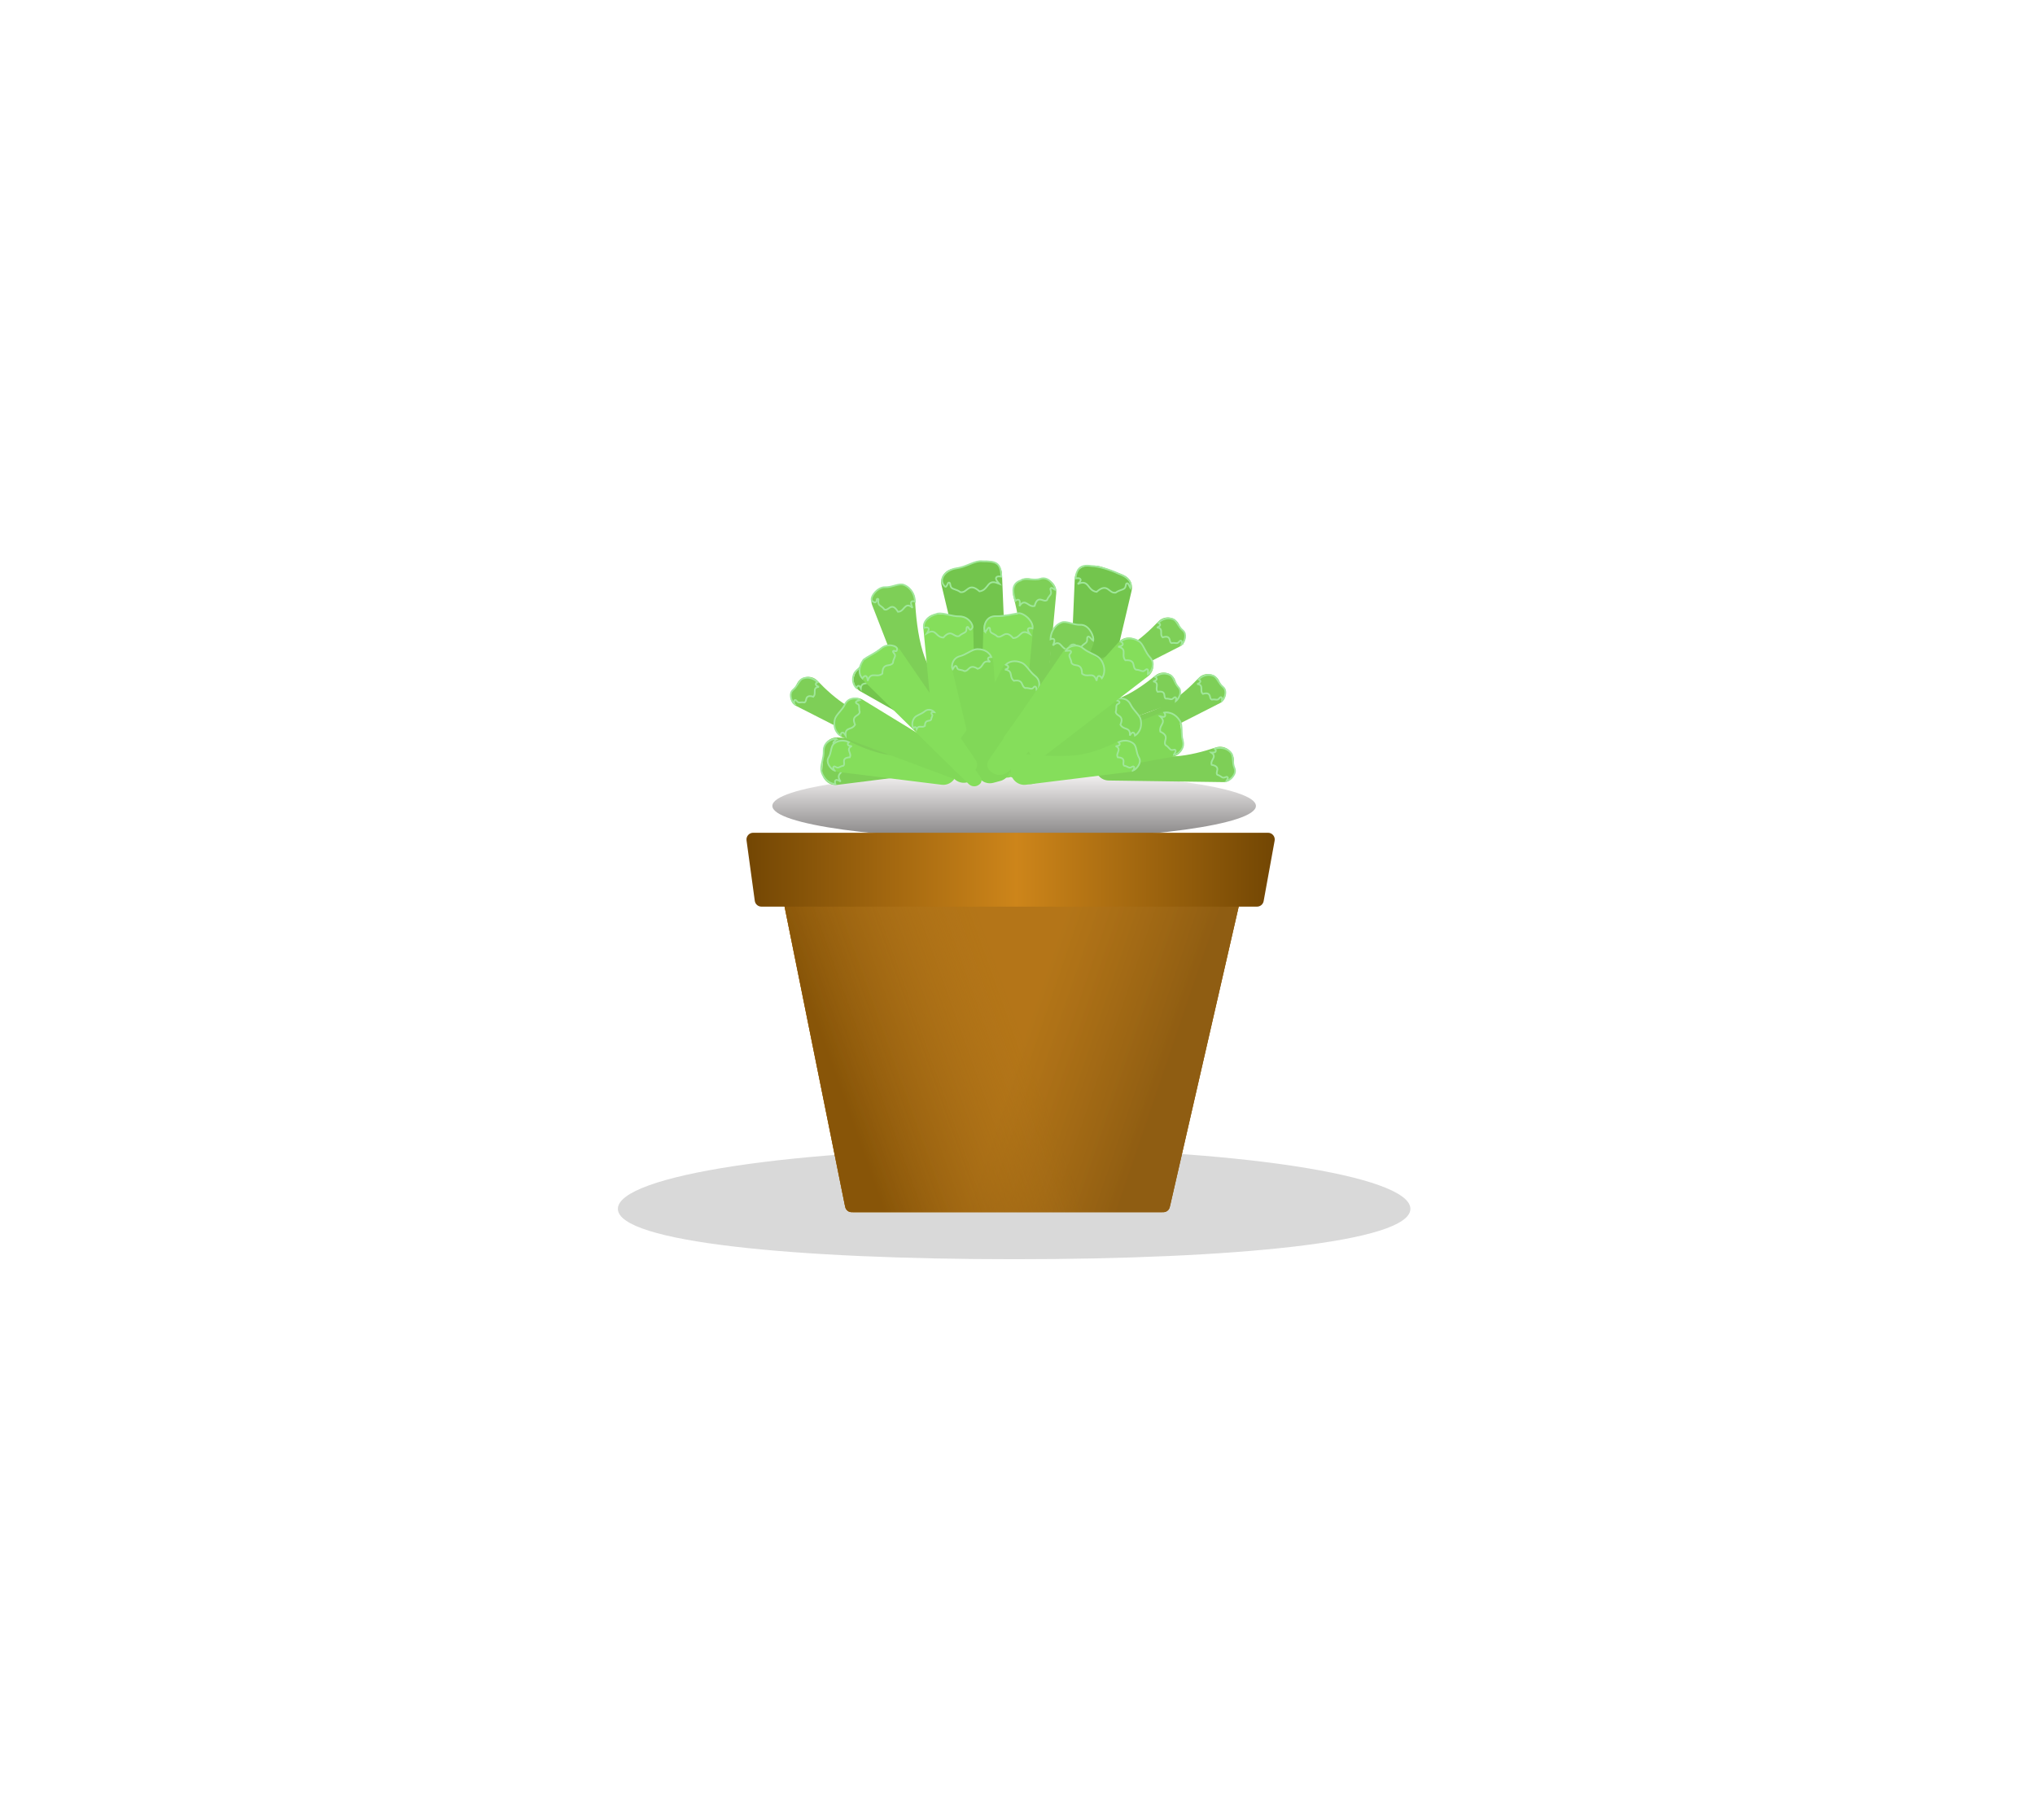 <svg width="303" height="271" viewBox="0 0 303 271" fill="none" xmlns="http://www.w3.org/2000/svg">
<ellipse cx="151" cy="120" rx="36" ry="5" fill="url(#paint0_linear_61_71434)"/>
<g filter="url(#filter0_f_61_71434)">
<path d="M210 180C210 184.971 183.585 187.5 151 187.5C118.415 187.5 92 184.971 92 180C92 175.029 118.415 171 151 171C183.585 171 210 175.029 210 180Z" fill="#D9D9D9"/>
</g>
<path d="M115.242 127.198C115.117 126.579 115.59 126 116.222 126H185.245C185.887 126 186.363 126.597 186.219 127.224L174.178 179.724C174.074 180.178 173.67 180.5 173.203 180.5H126.818C126.342 180.5 125.932 180.164 125.838 179.698L115.242 127.198Z" fill="#B4771A"/>
<path d="M115.377 127.869C115.254 127.256 115.192 126.95 115.266 126.708C115.342 126.456 115.515 126.245 115.746 126.12C115.969 126 116.281 126 116.906 126H184.542C185.182 126 185.502 126 185.727 126.124C185.961 126.253 186.133 126.469 186.206 126.726C186.277 126.973 186.205 127.285 186.062 127.909L174.278 179.289C174.183 179.702 174.135 179.909 174.028 180.066C173.915 180.23 173.756 180.357 173.571 180.43C173.394 180.5 173.182 180.5 172.757 180.5H127.277C126.841 180.5 126.624 180.5 126.444 180.427C126.256 180.351 126.095 180.22 125.984 180.051C125.877 179.888 125.834 179.675 125.747 179.249L115.377 127.869Z" fill="url(#paint1_linear_61_71434)"/>
<path d="M115.377 127.869C115.254 127.256 115.192 126.95 115.266 126.708C115.342 126.456 115.515 126.245 115.746 126.12C115.969 126 116.281 126 116.906 126H184.542C185.182 126 185.502 126 185.727 126.124C185.961 126.253 186.133 126.469 186.206 126.726C186.277 126.973 186.205 127.285 186.062 127.909L174.278 179.289C174.183 179.702 174.135 179.909 174.028 180.066C173.915 180.23 173.756 180.357 173.571 180.43C173.394 180.5 173.182 180.5 172.757 180.5H127.277C126.841 180.5 126.624 180.5 126.444 180.427C126.256 180.351 126.095 180.22 125.984 180.051C125.877 179.888 125.834 179.675 125.747 179.249L115.377 127.869Z" fill="url(#paint2_linear_61_71434)"/>
<g filter="url(#filter1_d_61_71434)">
<path d="M111.155 121.135C111.073 120.535 111.54 120 112.146 120H188.802C189.426 120 189.897 120.565 189.786 121.179L188.149 130.179C188.063 130.654 187.649 131 187.165 131H113.373C112.873 131 112.45 130.631 112.382 130.135L111.155 121.135Z" fill="url(#paint3_linear_61_71434)"/>
</g>
<path d="M181.039 111.292C182.411 110.829 183.893 111.988 183.695 113.423C183.659 113.685 183.684 113.956 183.768 114.206C184.146 115.322 183.307 116.475 182.129 116.459L165.077 116.221C163.943 116.205 163.049 115.25 163.108 114.117L163.173 112.868C163.232 111.739 164.333 110.955 165.429 111.232C167.928 111.863 172.079 112.766 174.905 112.62C176.98 112.512 179.261 111.892 181.039 111.292Z" fill="#7ECF57"/>
<path d="M182.477 115.72C182.322 115.786 182.218 115.803 182.139 115.798C182.063 115.793 181.998 115.767 181.923 115.721C181.89 115.702 181.855 115.677 181.816 115.651C181.684 115.561 181.511 115.442 181.251 115.366C181.169 115.27 181.154 115.172 181.165 115.064C181.171 115.002 181.185 114.938 181.203 114.867C181.205 114.858 181.208 114.849 181.21 114.84C181.225 114.78 181.242 114.714 181.252 114.649C181.276 114.495 181.267 114.32 181.114 114.171C180.982 114.043 180.756 113.949 180.406 113.881C180.299 113.566 180.429 113.328 180.564 113.077C180.578 113.052 180.592 113.027 180.605 113.001C180.678 112.864 180.757 112.7 180.729 112.526C180.699 112.343 180.561 112.192 180.314 112.053C180.312 112.052 180.31 112.051 180.309 112.05C180.344 112.052 180.382 112.054 180.419 112.056C180.511 112.06 180.61 112.061 180.698 112.052C180.779 112.044 180.878 112.025 180.948 111.965C180.987 111.931 181.016 111.885 181.025 111.827C181.033 111.772 181.021 111.718 181 111.67C180.976 111.613 180.936 111.553 180.88 111.486C181.555 111.266 182.559 111.286 183.256 112.056C183.465 112.288 183.52 112.629 183.559 113.052C183.563 113.099 183.567 113.147 183.571 113.196C183.603 113.57 183.638 113.987 183.799 114.367C183.983 114.801 183.859 115.213 183.615 115.554C183.37 115.899 183.014 116.152 182.783 116.25C182.697 116.287 182.633 116.309 182.588 116.32C182.601 116.293 182.618 116.261 182.639 116.226C182.654 116.199 182.67 116.173 182.686 116.146L182.686 116.145C182.703 116.118 182.719 116.09 182.734 116.064C182.763 116.013 182.795 115.955 182.81 115.904C182.817 115.88 182.827 115.841 182.817 115.798C182.812 115.774 182.801 115.748 182.78 115.725C182.759 115.702 182.734 115.689 182.71 115.681C182.666 115.668 182.623 115.674 182.591 115.681C182.557 115.689 182.518 115.702 182.477 115.72ZM182.511 116.332C182.511 116.332 182.513 116.332 182.515 116.332C182.512 116.332 182.511 116.332 182.511 116.332Z" stroke="#A0E79A" stroke-width="0.25"/>
<path d="M124.659 116.871C123.419 117.027 122.342 116.021 122.413 114.773L122.588 111.694C122.651 110.583 123.609 109.737 124.72 109.812L144.233 111.129C144.666 111.159 145.052 111.411 145.253 111.795C145.34 111.962 145.388 112.146 145.394 112.334L145.399 112.495C145.429 113.497 144.692 114.357 143.697 114.482L124.659 116.871Z" fill="#7ECF57"/>
<path d="M124.378 110.821C124.543 110.816 124.644 110.844 124.714 110.886C124.784 110.928 124.838 110.993 124.895 111.088C124.92 111.129 124.945 111.176 124.973 111.228C125.066 111.401 125.186 111.624 125.405 111.837C125.459 112.02 125.434 112.167 125.38 112.305C125.351 112.38 125.313 112.453 125.271 112.529C125.266 112.539 125.26 112.549 125.254 112.559C125.218 112.625 125.18 112.694 125.148 112.765C125.072 112.934 125.026 113.125 125.108 113.352C125.183 113.56 125.361 113.781 125.678 114.037C125.675 114.514 125.45 114.758 125.23 114.995C125.207 115.02 125.185 115.044 125.163 115.068C125.042 115.202 124.918 115.355 124.885 115.557C124.852 115.763 124.916 115.992 125.099 116.277C125.124 116.315 125.145 116.35 125.164 116.381C125.158 116.377 125.152 116.374 125.146 116.37L125.146 116.37C125.106 116.346 125.064 116.321 125.021 116.297C124.935 116.248 124.841 116.198 124.754 116.167C124.675 116.138 124.565 116.11 124.469 116.153C124.351 116.205 124.319 116.326 124.322 116.444C124.325 116.529 124.346 116.633 124.384 116.761C123.68 116.709 122.722 116.215 122.33 114.921C122.209 114.518 122.285 114.061 122.4 113.536C122.413 113.476 122.426 113.416 122.44 113.355C122.544 112.889 122.658 112.379 122.643 111.855C122.623 111.213 122.903 110.765 123.254 110.472C123.609 110.175 124.032 110.043 124.279 110.035C124.41 110.031 124.487 110.041 124.528 110.054C124.525 110.06 124.52 110.068 124.513 110.079C124.486 110.117 124.446 110.161 124.398 110.211C124.374 110.235 124.349 110.26 124.324 110.285L124.324 110.285C124.299 110.31 124.273 110.335 124.249 110.36C124.203 110.408 124.154 110.461 124.123 110.512C124.108 110.537 124.091 110.572 124.086 110.613C124.08 110.66 124.092 110.713 124.133 110.754C124.169 110.79 124.214 110.805 124.25 110.812C124.288 110.82 124.331 110.822 124.378 110.821ZM124.552 110.063C124.552 110.063 124.551 110.063 124.551 110.062L124.552 110.063Z" stroke="#A0E79A" stroke-width="0.25"/>
<path d="M128.123 102.953C127.036 102.337 126.773 100.886 127.575 99.929L128.469 98.862C129.183 98.009 130.457 97.903 131.302 98.626L142.464 108.179C142.719 108.397 142.842 108.732 142.789 109.064C142.766 109.208 142.711 109.344 142.627 109.464L142.556 109.566C142.111 110.202 141.255 110.395 140.58 110.012L128.123 102.953Z" fill="#73C54D"/>
<path d="M130.261 98.822C130.363 98.893 130.408 98.953 130.429 99.005C130.451 99.058 130.455 99.117 130.447 99.201C130.443 99.236 130.437 99.276 130.431 99.32C130.408 99.469 130.379 99.666 130.415 99.902C130.367 100.029 130.289 100.103 130.198 100.16C130.146 100.192 130.09 100.219 130.029 100.247C130.021 100.25 130.013 100.254 130.005 100.258C129.953 100.282 129.895 100.308 129.842 100.338C129.713 100.409 129.589 100.512 129.532 100.7C129.481 100.869 129.489 101.09 129.565 101.391C129.352 101.667 129.112 101.712 128.869 101.757C128.844 101.762 128.818 101.767 128.793 101.772C128.656 101.799 128.501 101.837 128.381 101.954C128.261 102.07 128.194 102.244 128.173 102.498C128.171 102.494 128.17 102.489 128.168 102.485C128.137 102.415 128.101 102.339 128.06 102.277C128.024 102.222 127.963 102.145 127.872 102.124C127.758 102.099 127.672 102.171 127.617 102.249C127.583 102.297 127.551 102.362 127.52 102.442C127.128 102.081 126.792 101.355 127.135 100.407C127.242 100.108 127.496 99.864 127.811 99.59C127.846 99.56 127.882 99.529 127.919 99.497C128.199 99.256 128.509 98.99 128.744 98.654C129.023 98.254 129.396 98.109 129.742 98.09C130.094 98.07 130.412 98.183 130.563 98.288C130.617 98.326 130.653 98.356 130.676 98.379C130.647 98.387 130.61 98.394 130.567 98.401C130.541 98.405 130.515 98.409 130.487 98.413L130.487 98.413C130.46 98.417 130.432 98.421 130.406 98.425C130.355 98.433 130.297 98.444 130.251 98.463C130.228 98.472 130.197 98.488 130.171 98.515C130.141 98.547 130.12 98.593 130.128 98.648C130.134 98.694 130.16 98.73 130.18 98.753C130.202 98.777 130.23 98.8 130.261 98.822Z" stroke="#A0E79A" stroke-width="0.25"/>
<path d="M160.025 86.182C160.071 85.112 160.952 84.267 162.024 84.267C162.633 84.267 163.201 84.267 163.401 84.267C163.876 84.267 166.221 85.194 166.451 85.285C166.464 85.29 166.475 85.295 166.488 85.3L167.327 85.656C168.224 86.036 168.717 87.008 168.493 87.956L162.695 112.537C162.574 113.049 162.196 113.463 161.696 113.63C161.47 113.705 161.228 113.727 160.992 113.692L160.648 113.641C159.635 113.491 158.899 112.6 158.943 111.577L160.025 86.182Z" fill="#73C54D"/>
<path d="M160.575 86.926C160.536 86.943 160.5 86.958 160.466 86.972C160.499 86.94 160.534 86.907 160.566 86.875C160.652 86.79 160.739 86.697 160.803 86.608C160.834 86.564 160.863 86.516 160.882 86.468C160.901 86.421 160.914 86.362 160.901 86.301C160.87 86.158 160.729 86.11 160.599 86.097C160.487 86.087 160.337 86.096 160.141 86.126C160.211 85.493 160.367 84.983 160.686 84.653C161.025 84.304 161.576 84.13 162.506 84.282L162.516 84.284L162.526 84.284C163.007 84.284 163.737 84.434 164.478 84.65C165.217 84.866 165.953 85.143 166.444 85.388L166.452 85.392L166.461 85.395C167.947 85.891 168.459 86.654 168.376 87.26C168.356 87.406 168.335 87.501 168.314 87.561C168.283 87.513 168.249 87.447 168.212 87.37C168.194 87.332 168.177 87.294 168.159 87.254L168.158 87.253C168.14 87.214 168.122 87.174 168.104 87.137C168.07 87.065 168.032 86.991 167.994 86.939C167.976 86.915 167.947 86.882 167.907 86.862C167.885 86.85 167.856 86.841 167.821 86.844C167.785 86.847 167.755 86.861 167.733 86.88C167.693 86.913 167.673 86.961 167.662 86.996C167.649 87.036 167.639 87.085 167.631 87.142C167.602 87.356 167.543 87.484 167.47 87.569C167.396 87.656 167.297 87.712 167.163 87.766C167.104 87.789 167.038 87.812 166.966 87.836C166.726 87.917 166.424 88.02 166.11 88.251C165.855 88.284 165.664 88.219 165.494 88.118C165.404 88.064 165.319 87.999 165.231 87.93C165.22 87.921 165.208 87.912 165.196 87.903C165.121 87.843 165.043 87.781 164.962 87.727C164.769 87.599 164.546 87.504 164.255 87.558C163.982 87.608 163.669 87.783 163.275 88.135C162.649 88.031 162.379 87.682 162.122 87.351C162.096 87.318 162.071 87.285 162.045 87.252C161.901 87.071 161.741 86.89 161.503 86.81C161.262 86.728 160.968 86.758 160.575 86.926Z" stroke="#A0E79A" stroke-width="0.25"/>
<path d="M149.189 85.466C149.138 84.218 147.968 83.322 146.749 83.598L141.697 84.741C140.612 84.987 139.936 86.072 140.193 87.154L146.107 112.043C146.235 112.583 146.635 113.017 147.162 113.189C147.391 113.263 147.634 113.285 147.872 113.253L148.514 113.165C149.536 113.025 150.284 112.131 150.241 111.101L149.189 85.466Z" fill="#73C54D"/>
<path d="M142.155 87.758C142.395 87.84 142.697 87.942 143.01 88.173C143.266 88.207 143.456 88.142 143.627 88.04C143.717 87.986 143.802 87.921 143.889 87.853C143.901 87.844 143.913 87.834 143.924 87.825C143.999 87.766 144.078 87.704 144.159 87.649C144.352 87.521 144.575 87.427 144.866 87.48C145.138 87.53 145.452 87.705 145.846 88.057C146.472 87.954 146.742 87.605 146.998 87.274C147.024 87.24 147.05 87.207 147.076 87.174C147.22 86.993 147.38 86.812 147.618 86.732C147.859 86.651 148.153 86.68 148.546 86.849C148.659 86.897 148.747 86.932 148.817 86.956C148.786 86.918 148.752 86.878 148.715 86.834L148.714 86.833C148.676 86.788 148.635 86.74 148.595 86.692C148.516 86.594 148.435 86.489 148.378 86.388C148.326 86.294 148.274 86.172 148.304 86.056C148.34 85.918 148.468 85.856 148.612 85.836C148.73 85.82 148.888 85.827 149.091 85.858C149.058 84.762 148.822 84.216 148.412 83.928C148.193 83.775 147.913 83.686 147.557 83.636C147.201 83.586 146.78 83.577 146.285 83.577L146.277 83.577L146.269 83.576C145.725 83.506 145.156 83.703 144.519 83.958C144.447 83.987 144.373 84.017 144.3 84.047C143.732 84.277 143.118 84.527 142.458 84.617C141.616 84.732 140.959 85.12 140.595 85.59C140.232 86.057 140.162 86.597 140.459 87.054C140.552 87.196 140.629 87.28 140.69 87.326C140.75 87.371 140.787 87.375 140.807 87.372C140.829 87.37 140.857 87.356 140.893 87.319C140.928 87.282 140.962 87.23 140.996 87.168C141.027 87.109 141.054 87.048 141.08 86.99L141.084 86.981L141.086 86.977C141.109 86.924 141.137 86.862 141.165 86.822C141.173 86.811 141.184 86.797 141.199 86.784C141.212 86.772 141.236 86.754 141.27 86.747C141.36 86.729 141.412 86.795 141.428 86.823C141.446 86.853 141.457 86.891 141.465 86.925C141.474 86.963 141.482 87.009 141.49 87.064C141.519 87.278 141.578 87.406 141.651 87.492C141.725 87.578 141.823 87.635 141.957 87.688C142.017 87.711 142.083 87.734 142.155 87.758Z" fill="#73C54D" stroke="#A0E79A" stroke-width="0.25"/>
<path d="M136.233 89.163C136.164 87.665 134.459 86.729 133.203 87.55L133.154 87.582C132.765 87.837 132.289 87.922 131.835 87.818C130.497 87.512 129.36 88.827 129.858 90.107L137.446 109.634C137.856 110.689 139.058 111.194 140.098 110.748L141.84 110.002L141.92 109.968C143.114 109.456 143.52 107.954 142.781 106.885C141.072 104.412 138.378 100.218 137.402 97.049C136.636 94.563 136.341 91.497 136.233 89.163Z" fill="#7ECF57"/>
<path d="M135.787 90.438C135.818 90.465 135.847 90.488 135.872 90.508C135.863 90.487 135.853 90.465 135.843 90.442L135.843 90.441C135.822 90.394 135.8 90.344 135.779 90.293C135.737 90.191 135.695 90.082 135.669 89.982C135.645 89.888 135.627 89.775 135.663 89.68C135.683 89.627 135.719 89.58 135.775 89.55C135.828 89.52 135.888 89.512 135.948 89.515C136.027 89.519 136.12 89.543 136.231 89.586C136.211 88.726 135.774 87.571 134.593 87.096C134.237 86.953 133.824 87.035 133.334 87.167C133.279 87.181 133.224 87.197 133.167 87.212C132.734 87.331 132.255 87.463 131.766 87.439C131.192 87.412 130.581 87.822 130.181 88.324C129.983 88.572 129.847 88.831 129.796 89.05C129.744 89.272 129.784 89.42 129.884 89.501C130.128 89.7 130.269 89.716 130.34 89.698C130.41 89.68 130.465 89.615 130.504 89.515C130.51 89.499 130.515 89.483 130.52 89.467C130.525 89.381 130.531 89.323 130.537 89.287C130.539 89.278 130.541 89.267 130.545 89.256C130.546 89.251 130.549 89.244 130.552 89.236L130.552 89.236C130.555 89.23 130.563 89.211 130.582 89.194C130.592 89.184 130.612 89.168 130.641 89.162C130.675 89.154 130.708 89.161 130.733 89.177C130.772 89.2 130.785 89.236 130.787 89.242L130.788 89.242C130.795 89.262 130.796 89.28 130.797 89.286L130.797 89.286C130.8 89.329 130.793 89.414 130.768 89.507C130.759 89.709 130.783 89.837 130.823 89.928C130.862 90.017 130.921 90.081 131.005 90.148C131.042 90.178 131.085 90.208 131.131 90.242C131.288 90.353 131.491 90.497 131.681 90.757C131.835 90.816 131.96 90.791 132.083 90.731C132.152 90.698 132.218 90.654 132.29 90.605C132.3 90.599 132.309 90.592 132.319 90.586C132.38 90.544 132.446 90.498 132.513 90.461C132.673 90.372 132.864 90.313 133.084 90.419C133.279 90.512 133.476 90.725 133.7 91.096C134.117 91.091 134.34 90.837 134.568 90.578C134.59 90.552 134.613 90.527 134.636 90.501C134.761 90.362 134.907 90.212 135.105 90.173C135.312 90.133 135.531 90.22 135.787 90.438Z" fill="#7ECF57" stroke="#A0E79A" stroke-width="0.25"/>
<path d="M150.911 88.868C150.511 87.34 151.868 85.823 153.411 86.16L153.8 86.245C154.103 86.311 154.418 86.306 154.719 86.23L154.783 86.213C156.122 85.874 157.393 86.96 157.267 88.335L155.351 109.109C155.246 110.239 154.225 111.055 153.1 110.908L151.212 110.662L151.103 110.647C149.818 110.479 149.02 109.152 149.436 107.925C150.422 105.017 151.92 100.073 152.01 96.648C152.079 94.032 151.491 91.09 150.911 88.868Z" fill="#7ECF57"/>
<path d="M151.858 90.16C151.836 90.194 151.815 90.224 151.796 90.251C151.799 90.228 151.802 90.204 151.806 90.179L151.806 90.178C151.813 90.127 151.82 90.072 151.827 90.018C151.84 89.909 151.851 89.792 151.849 89.689C151.846 89.592 151.832 89.478 151.772 89.396C151.739 89.351 151.691 89.315 151.629 89.301C151.57 89.288 151.51 89.296 151.453 89.315C151.377 89.341 151.291 89.391 151.194 89.465C151.05 89.035 150.866 88.449 150.877 87.893C150.883 87.578 150.953 87.282 151.121 87.032C151.289 86.784 151.563 86.57 152 86.433L152.021 86.426L152.038 86.412C152.184 86.3 152.364 86.244 152.576 86.224C152.79 86.203 153.029 86.219 153.288 86.242C153.33 86.245 153.373 86.249 153.416 86.253C153.893 86.297 154.427 86.346 154.915 86.182C155.46 86 155.949 86.191 156.337 86.517C156.728 86.845 157 87.296 157.097 87.585C157.143 87.725 157.164 87.818 157.17 87.877C157.128 87.856 157.076 87.824 157.017 87.783C156.987 87.762 156.956 87.741 156.925 87.719L156.925 87.718C156.894 87.697 156.863 87.674 156.832 87.654C156.775 87.614 156.711 87.573 156.655 87.551C156.628 87.541 156.586 87.528 156.54 87.534C156.515 87.537 156.487 87.547 156.462 87.567C156.437 87.586 156.421 87.611 156.411 87.636C156.393 87.681 156.396 87.728 156.401 87.765C156.407 87.805 156.419 87.85 156.436 87.901C156.5 88.094 156.512 88.224 156.498 88.322C156.485 88.418 156.445 88.496 156.382 88.583C156.355 88.622 156.322 88.663 156.286 88.707C156.165 88.857 156.01 89.051 155.897 89.353C155.765 89.451 155.638 89.46 155.503 89.436C155.428 89.423 155.352 89.399 155.269 89.371C155.259 89.368 155.248 89.364 155.237 89.361C155.166 89.337 155.09 89.311 155.016 89.293C154.838 89.251 154.638 89.246 154.455 89.408C154.293 89.55 154.16 89.809 154.046 90.227C153.643 90.335 153.359 90.151 153.07 89.964C153.041 89.945 153.012 89.926 152.983 89.908C152.826 89.808 152.644 89.703 152.443 89.72C152.233 89.737 152.046 89.88 151.858 90.16ZM157.169 87.93C157.169 87.93 157.169 87.928 157.17 87.927C157.17 87.929 157.169 87.93 157.169 87.93Z" fill="#7ECF57" stroke="#A0E79A" stroke-width="0.25"/>
<path d="M156.5 94.783C156.531 93.204 158.248 92.112 159.641 92.855L159.993 93.043C160.267 93.189 160.571 93.269 160.881 93.277L160.948 93.279C162.328 93.315 163.257 94.707 162.762 95.996L155.281 115.47C154.875 116.529 153.669 117.038 152.627 116.591L150.877 115.841L150.776 115.798C149.585 115.288 149.176 113.794 149.91 112.726C151.648 110.194 154.431 105.842 155.447 102.57C156.223 100.071 156.456 97.079 156.5 94.783Z" fill="#7ECF57"/>
<path d="M161.875 95.104C161.885 95.307 161.861 95.435 161.821 95.526C161.782 95.615 161.722 95.679 161.639 95.746C161.602 95.776 161.559 95.806 161.512 95.839C161.355 95.951 161.153 96.095 160.963 96.355C160.809 96.413 160.684 96.388 160.561 96.329C160.492 96.295 160.425 96.252 160.353 96.203C160.344 96.196 160.335 96.19 160.325 96.183C160.264 96.141 160.198 96.096 160.131 96.059C159.971 95.97 159.78 95.911 159.559 96.017C159.365 96.11 159.167 96.323 158.944 96.694C158.527 96.689 158.303 96.435 158.076 96.176C158.053 96.15 158.03 96.124 158.007 96.099C157.883 95.96 157.736 95.81 157.539 95.771C157.332 95.731 157.113 95.818 156.856 96.036C156.825 96.062 156.797 96.086 156.772 96.106C156.781 96.085 156.79 96.063 156.801 96.04L156.801 96.039C156.821 95.992 156.843 95.942 156.865 95.891C156.907 95.789 156.949 95.68 156.975 95.58C156.999 95.486 157.016 95.373 156.981 95.278C156.961 95.225 156.925 95.178 156.869 95.147C156.816 95.118 156.756 95.11 156.695 95.113C156.617 95.117 156.523 95.141 156.413 95.184C156.433 94.324 156.87 93.169 158.051 92.694C158.407 92.551 158.82 92.633 159.309 92.764C159.364 92.779 159.42 92.794 159.477 92.81C159.91 92.929 160.389 93.061 160.878 93.037C161.451 93.009 161.918 93.355 162.255 93.811C162.593 94.268 162.776 94.807 162.791 95.104C162.798 95.263 162.788 95.355 162.774 95.403C162.76 95.395 162.743 95.383 162.722 95.366C162.674 95.327 162.619 95.271 162.559 95.206C162.53 95.174 162.501 95.141 162.471 95.108L162.47 95.107C162.44 95.074 162.41 95.04 162.381 95.008C162.325 94.947 162.265 94.886 162.209 94.845C162.182 94.825 162.146 94.803 162.106 94.793C162.06 94.782 161.999 94.785 161.948 94.829C161.905 94.867 161.889 94.919 161.882 94.958C161.874 95.001 161.873 95.05 161.875 95.104Z" fill="#7ECF57" stroke="#A0E79A" stroke-width="0.25"/>
<path d="M137.491 93.607C137.373 92.371 138.398 91.328 139.635 91.423L143.063 91.687C144.087 91.765 144.884 92.606 144.909 93.632L145.4 113.745C145.427 114.868 144.524 115.793 143.4 115.793H141.942H141.423C140.391 115.793 139.529 115.01 139.432 113.983L137.491 93.607Z" fill="#85DE5B"/>
<path d="M143.456 94.281C143.27 94.374 143.031 94.492 142.799 94.717C142.603 94.769 142.446 94.738 142.3 94.676C142.221 94.643 142.146 94.6 142.067 94.553C142.056 94.547 142.046 94.541 142.035 94.535C141.967 94.495 141.895 94.452 141.822 94.417C141.647 94.332 141.448 94.278 141.208 94.356C140.987 94.429 140.749 94.608 140.469 94.936C139.961 94.919 139.708 94.671 139.463 94.431C139.438 94.407 139.413 94.382 139.388 94.358C139.251 94.226 139.095 94.092 138.885 94.052C138.671 94.01 138.428 94.07 138.123 94.254C138.071 94.285 138.026 94.311 137.987 94.332C137.995 94.319 138.004 94.305 138.013 94.291L138.014 94.29C138.04 94.249 138.068 94.205 138.095 94.161C138.149 94.072 138.204 93.975 138.24 93.885C138.273 93.802 138.305 93.689 138.264 93.589C138.214 93.467 138.091 93.43 137.967 93.43C137.868 93.43 137.74 93.453 137.58 93.5C137.496 93.062 137.627 92.65 137.944 92.293C138.294 91.898 138.87 91.569 139.63 91.363C140.062 91.298 140.549 91.397 141.098 91.52C141.133 91.528 141.168 91.536 141.204 91.544C141.72 91.66 142.282 91.787 142.864 91.787C143.546 91.787 144.094 92.125 144.435 92.522C144.605 92.72 144.719 92.93 144.773 93.112C144.828 93.299 144.812 93.434 144.762 93.509C144.602 93.746 144.502 93.777 144.463 93.776C144.422 93.775 144.37 93.739 144.309 93.647C144.281 93.605 144.257 93.561 144.235 93.519C144.233 93.515 144.231 93.51 144.228 93.505C144.211 93.473 144.19 93.431 144.171 93.406C144.164 93.398 144.152 93.384 144.135 93.371C144.119 93.36 144.081 93.338 144.029 93.348C143.977 93.359 143.951 93.395 143.94 93.413C143.929 93.432 143.924 93.451 143.921 93.462C143.911 93.505 143.908 93.574 143.908 93.659C143.908 93.834 143.875 93.941 143.828 94.015C143.78 94.09 143.709 94.145 143.607 94.202C143.562 94.228 143.511 94.253 143.456 94.281Z" stroke="#A0E79A" stroke-width="0.25"/>
<path d="M153.829 93.607C153.946 92.371 152.922 91.328 151.684 91.423L148.256 91.687C147.233 91.765 146.435 92.606 146.41 93.632L145.92 113.745C145.892 114.868 146.795 115.793 147.919 115.793H149.377H149.897C150.928 115.793 151.79 115.01 151.888 113.983L153.829 93.607Z" fill="#85DE5B"/>
<path d="M147.156 93.651C147.156 93.651 147.156 93.652 147.157 93.654C147.156 93.652 147.156 93.651 147.156 93.651ZM147.865 94.361C148.051 94.454 148.29 94.572 148.522 94.797C148.719 94.849 148.875 94.818 149.021 94.756C149.1 94.723 149.175 94.68 149.254 94.633C149.265 94.627 149.275 94.621 149.286 94.615C149.354 94.575 149.426 94.532 149.499 94.497C149.674 94.412 149.873 94.358 150.113 94.436C150.334 94.509 150.572 94.688 150.852 95.016C151.36 94.999 151.613 94.751 151.858 94.511C151.883 94.487 151.908 94.462 151.933 94.438C152.07 94.306 152.226 94.172 152.436 94.132C152.65 94.091 152.893 94.15 153.198 94.334C153.25 94.365 153.295 94.391 153.334 94.412C153.326 94.399 153.317 94.385 153.308 94.371L153.307 94.37C153.281 94.329 153.253 94.285 153.226 94.241C153.172 94.152 153.117 94.055 153.081 93.964C153.048 93.882 153.016 93.769 153.057 93.669C153.107 93.547 153.23 93.51 153.354 93.51C153.454 93.51 153.582 93.533 153.744 93.581C153.828 93.137 153.586 92.601 153.177 92.144C152.958 91.9 152.698 91.688 152.435 91.538C152.174 91.389 151.918 91.305 151.699 91.303C151.436 91.342 151.157 91.397 150.858 91.455C150.653 91.495 150.438 91.537 150.214 91.577C149.665 91.674 149.073 91.755 148.457 91.755V91.755L148.447 91.755C147.612 91.687 147.126 92.045 146.854 92.481C146.574 92.928 146.519 93.46 146.566 93.717C146.595 93.882 146.629 93.983 146.66 94.041C146.674 94.069 146.685 94.081 146.691 94.086C146.698 94.084 146.712 94.076 146.734 94.056C146.771 94.023 146.811 93.973 146.855 93.91C146.893 93.856 146.93 93.797 146.965 93.74C146.97 93.733 146.975 93.725 146.979 93.718C147.017 93.657 147.058 93.594 147.094 93.55C147.111 93.53 147.136 93.502 147.167 93.484C147.184 93.474 147.21 93.462 147.243 93.461C147.279 93.459 147.314 93.472 147.342 93.495C147.386 93.532 147.399 93.587 147.404 93.614C147.41 93.649 147.413 93.691 147.413 93.739C147.413 93.914 147.446 94.021 147.493 94.095C147.541 94.169 147.612 94.225 147.714 94.282C147.759 94.308 147.81 94.333 147.865 94.361ZM146.696 94.09C146.696 94.09 146.696 94.089 146.695 94.089L146.696 94.09Z" stroke="#A0E79A" stroke-width="0.25"/>
<path d="M149.224 99.497C149.819 98.302 151.391 97.984 152.389 98.87L154.056 100.348C154.825 101.03 154.951 102.186 154.347 103.019L145.115 115.733C144.454 116.644 143.172 116.83 142.279 116.145L141.457 115.514L141.423 115.489C140.542 114.812 140.378 113.547 141.046 112.66C142.35 110.931 144.405 108.132 145.741 105.956C146.917 104.041 148.279 101.397 149.224 99.497Z" fill="#81D858"/>
<path d="M153.898 102.36C153.814 102.469 153.743 102.516 153.681 102.537C153.617 102.558 153.545 102.557 153.448 102.541C153.406 102.534 153.359 102.524 153.309 102.513C153.137 102.476 152.914 102.427 152.645 102.45C152.49 102.382 152.401 102.283 152.334 102.17C152.298 102.108 152.268 102.042 152.237 101.971C152.233 101.962 152.229 101.952 152.225 101.943C152.198 101.881 152.17 101.816 152.137 101.754C152.059 101.607 151.949 101.465 151.743 101.389C151.555 101.32 151.303 101.311 150.953 101.374C150.624 101.102 150.575 100.818 150.528 100.538C150.523 100.509 150.518 100.481 150.513 100.452C150.484 100.294 150.444 100.123 150.318 99.984C150.19 99.844 149.993 99.755 149.693 99.713C149.674 99.71 149.657 99.708 149.64 99.705C149.664 99.697 149.688 99.689 149.713 99.68C149.793 99.651 149.88 99.617 149.952 99.576C149.987 99.556 150.024 99.532 150.054 99.502C150.084 99.473 150.114 99.433 150.127 99.381C150.156 99.262 150.082 99.168 149.999 99.105C149.941 99.06 149.861 99.016 149.757 98.971C150.174 98.55 151.024 98.213 152.128 98.686C152.475 98.834 152.754 99.145 153.06 99.52C153.095 99.563 153.13 99.606 153.165 99.65C153.437 99.986 153.733 100.353 154.11 100.642C154.57 100.995 154.731 101.434 154.747 101.828C154.763 102.229 154.628 102.58 154.503 102.742C154.445 102.818 154.402 102.861 154.374 102.882C154.372 102.878 154.371 102.874 154.369 102.869C154.357 102.831 154.347 102.78 154.339 102.719C154.335 102.69 154.331 102.66 154.327 102.629L154.327 102.628C154.323 102.597 154.319 102.566 154.314 102.536C154.306 102.478 154.295 102.414 154.275 102.363C154.265 102.338 154.25 102.305 154.223 102.278C154.193 102.247 154.147 102.223 154.092 102.227C154.043 102.23 154.004 102.254 153.977 102.275C153.949 102.298 153.923 102.327 153.898 102.36Z" fill="#81D858" stroke="#A0E79A" stroke-width="0.25"/>
<path d="M147.896 98.524C147.807 97.193 146.478 96.295 145.216 96.728L143.109 97.451C142.136 97.785 141.575 98.803 141.812 99.805L145.443 115.092C145.703 116.187 146.814 116.852 147.902 116.563L148.903 116.297L148.944 116.286C150.018 116.001 150.656 114.897 150.38 113.82C149.842 111.723 149.022 108.349 148.626 105.826C148.277 103.606 148.037 100.642 147.896 98.524Z" fill="#81D858"/>
<path d="M142.481 99.369C142.516 99.502 142.563 99.572 142.613 99.615C142.664 99.66 142.73 99.687 142.826 99.709C142.868 99.719 142.914 99.727 142.966 99.737C143.138 99.768 143.362 99.809 143.602 99.934C143.771 99.931 143.892 99.874 143.997 99.795C144.054 99.752 144.107 99.703 144.163 99.649C144.171 99.642 144.178 99.635 144.185 99.627C144.233 99.581 144.285 99.531 144.339 99.487C144.467 99.381 144.624 99.293 144.843 99.302C145.043 99.31 145.279 99.399 145.578 99.592C145.986 99.468 146.14 99.223 146.292 98.984C146.308 98.959 146.323 98.935 146.339 98.91C146.426 98.776 146.529 98.633 146.699 98.553C146.871 98.473 147.087 98.467 147.38 98.543C147.398 98.548 147.416 98.553 147.432 98.557C147.413 98.54 147.394 98.523 147.374 98.505C147.311 98.448 147.244 98.383 147.194 98.318C147.168 98.285 147.145 98.249 147.128 98.21C147.112 98.171 147.099 98.123 147.107 98.07C147.126 97.949 147.23 97.891 147.332 97.864C147.402 97.845 147.493 97.835 147.606 97.834C147.383 97.285 146.728 96.647 145.528 96.658C145.15 96.662 144.773 96.841 144.346 97.07C144.297 97.096 144.249 97.123 144.199 97.149C143.82 97.355 143.405 97.579 142.946 97.701C142.385 97.85 142.067 98.193 141.901 98.551C141.732 98.915 141.722 99.291 141.775 99.489C141.799 99.582 141.822 99.637 141.84 99.668C141.843 99.665 141.846 99.662 141.85 99.657C141.876 99.627 141.904 99.584 141.935 99.531C141.95 99.506 141.965 99.479 141.981 99.452L141.981 99.452C141.997 99.425 142.013 99.397 142.028 99.371C142.058 99.321 142.093 99.266 142.131 99.227C142.15 99.207 142.177 99.183 142.212 99.168C142.252 99.151 142.303 99.147 142.353 99.171C142.397 99.193 142.423 99.23 142.44 99.26C142.457 99.292 142.47 99.329 142.481 99.369Z" fill="#81D858" stroke="#A0E79A" stroke-width="0.25"/>
<path d="M126.292 110.311C125.089 109.711 123.58 110.589 123.58 111.933C123.58 112.179 123.523 112.424 123.413 112.644C122.924 113.622 123.549 114.789 124.634 114.924L140.196 116.85C141.322 116.989 142.338 116.165 142.435 115.035L142.521 114.027C142.61 112.982 141.697 112.121 140.654 112.236C138.276 112.5 134.344 112.803 131.764 112.31C129.87 111.948 127.851 111.088 126.292 110.311Z" fill="#85DE5B"/>
<path d="M124.413 114.193C124.546 114.272 124.638 114.3 124.709 114.305C124.779 114.311 124.84 114.295 124.914 114.263C124.946 114.249 124.981 114.232 125.02 114.212C125.152 114.146 125.328 114.059 125.576 114.022C125.66 113.946 125.685 113.861 125.689 113.763C125.691 113.706 125.686 113.646 125.679 113.579C125.678 113.57 125.677 113.561 125.676 113.552C125.67 113.495 125.663 113.432 125.662 113.371C125.659 113.225 125.69 113.061 125.853 112.941C125.992 112.839 126.212 112.781 126.54 112.763C126.673 112.493 126.586 112.262 126.494 112.016C126.484 111.991 126.475 111.966 126.466 111.941C126.417 111.806 126.364 111.642 126.412 111.483C126.462 111.321 126.601 111.201 126.829 111.106C126.808 111.104 126.786 111.102 126.764 111.1C126.679 111.092 126.588 111.081 126.508 111.062C126.434 111.044 126.342 111.013 126.284 110.947C126.251 110.909 126.229 110.861 126.229 110.804C126.228 110.751 126.247 110.701 126.272 110.658C126.301 110.611 126.343 110.563 126.398 110.512C125.807 110.229 124.893 110.126 124.163 110.739C123.943 110.923 123.85 111.227 123.761 111.611C123.751 111.654 123.741 111.698 123.731 111.742C123.655 112.082 123.569 112.463 123.372 112.793C123.149 113.165 123.21 113.556 123.39 113.899C123.572 114.245 123.865 114.522 124.064 114.641C124.128 114.679 124.177 114.705 124.215 114.722C124.208 114.7 124.198 114.675 124.187 114.648C124.176 114.622 124.165 114.595 124.154 114.568L124.153 114.568C124.142 114.541 124.13 114.513 124.119 114.487C124.099 114.437 124.077 114.379 124.07 114.329C124.066 114.305 124.062 114.265 124.077 114.225C124.085 114.203 124.099 114.179 124.123 114.159C124.146 114.14 124.173 114.13 124.197 114.126C124.242 114.119 124.283 114.131 124.311 114.141C124.342 114.153 124.377 114.171 124.413 114.193ZM124.299 114.75C124.299 114.749 124.298 114.749 124.296 114.749C124.298 114.75 124.299 114.75 124.299 114.75Z" stroke="#A0E79A" stroke-width="0.25"/>
<path d="M121.7 101.356C120.773 100.382 119.055 100.694 118.597 101.958C118.514 102.189 118.376 102.4 118.198 102.57C117.406 103.323 117.596 104.633 118.571 105.129L132.547 112.238C133.559 112.753 134.795 112.324 135.27 111.294L135.694 110.375C136.134 109.423 135.568 108.302 134.549 108.056C132.223 107.494 128.423 106.441 126.164 105.099C124.507 104.113 122.901 102.618 121.7 101.356Z" fill="#7ECF57"/>
<path d="M118.612 104.366C118.71 104.486 118.787 104.544 118.852 104.573C118.915 104.602 118.978 104.608 119.058 104.603C119.093 104.601 119.132 104.596 119.176 104.591C119.322 104.574 119.517 104.552 119.763 104.601C119.868 104.558 119.921 104.487 119.958 104.396C119.979 104.343 119.995 104.285 120.011 104.22C120.013 104.211 120.015 104.203 120.017 104.194C120.031 104.138 120.046 104.076 120.065 104.019C120.113 103.88 120.197 103.737 120.391 103.68C120.557 103.631 120.783 103.651 121.099 103.746C121.315 103.537 121.312 103.291 121.309 103.027C121.309 103.001 121.309 102.974 121.309 102.948C121.308 102.804 121.314 102.632 121.414 102.499C121.516 102.363 121.687 102.298 121.934 102.287C121.915 102.278 121.895 102.269 121.875 102.259C121.798 102.223 121.716 102.181 121.647 102.135C121.584 102.093 121.508 102.033 121.476 101.951C121.458 101.905 121.453 101.852 121.472 101.798C121.49 101.748 121.524 101.708 121.563 101.676C121.606 101.641 121.662 101.61 121.731 101.581C121.272 101.113 120.447 100.705 119.552 101.033C119.283 101.132 119.092 101.386 118.877 101.717C118.853 101.754 118.829 101.792 118.805 101.83C118.617 102.123 118.407 102.452 118.109 102.695C117.773 102.97 117.698 103.358 117.75 103.742C117.803 104.129 117.984 104.49 118.131 104.669C118.178 104.726 118.216 104.767 118.245 104.796C118.246 104.773 118.245 104.746 118.244 104.717C118.243 104.689 118.241 104.66 118.24 104.631L118.24 104.63C118.238 104.601 118.236 104.571 118.235 104.543C118.233 104.489 118.233 104.427 118.242 104.377C118.247 104.354 118.257 104.315 118.284 104.282C118.3 104.264 118.321 104.246 118.35 104.236C118.379 104.226 118.407 104.225 118.432 104.23C118.475 104.238 118.51 104.263 118.533 104.283C118.559 104.305 118.585 104.333 118.612 104.366ZM118.315 104.851C118.315 104.851 118.314 104.85 118.312 104.85C118.314 104.851 118.315 104.851 118.315 104.851Z" stroke="#A0E79A" stroke-width="0.25"/>
<path d="M178.488 100.939C179.415 99.965 181.133 100.277 181.591 101.54C181.675 101.772 181.812 101.983 181.99 102.152C182.783 102.905 182.592 104.216 181.618 104.711L167.641 111.821C166.63 112.335 165.394 111.906 164.918 110.877L164.494 109.958C164.055 109.005 164.62 107.885 165.64 107.639C167.966 107.077 171.766 106.023 174.024 104.681C175.682 103.696 177.288 102.2 178.488 100.939Z" fill="#7ECF57"/>
<path d="M181.577 103.949C181.479 104.068 181.402 104.127 181.337 104.156C181.273 104.184 181.211 104.19 181.13 104.186C181.095 104.184 181.056 104.179 181.013 104.174C180.866 104.157 180.671 104.134 180.425 104.184C180.32 104.141 180.267 104.07 180.231 103.979C180.209 103.926 180.194 103.868 180.178 103.802C180.176 103.794 180.173 103.785 180.171 103.777C180.158 103.721 180.143 103.659 180.123 103.601C180.076 103.463 179.992 103.32 179.797 103.262C179.631 103.213 179.405 103.234 179.09 103.328C178.873 103.12 178.876 102.873 178.879 102.61C178.88 102.584 178.88 102.557 178.88 102.53C178.88 102.386 178.874 102.214 178.774 102.081C178.673 101.946 178.501 101.881 178.254 101.869C178.274 101.86 178.293 101.851 178.313 101.842C178.391 101.805 178.473 101.764 178.542 101.718C178.605 101.676 178.68 101.616 178.713 101.534C178.731 101.487 178.735 101.435 178.716 101.381C178.699 101.33 178.664 101.29 178.625 101.259C178.583 101.224 178.527 101.193 178.457 101.164C178.917 100.696 179.741 100.288 180.636 100.616C180.906 100.715 181.097 100.968 181.311 101.3C181.335 101.336 181.359 101.374 181.384 101.412C181.571 101.706 181.782 102.035 182.08 102.278C182.415 102.552 182.491 102.941 182.439 103.324C182.386 103.712 182.204 104.072 182.058 104.252C182.011 104.309 181.973 104.35 181.943 104.379C181.943 104.355 181.943 104.329 181.944 104.3C181.946 104.272 181.947 104.243 181.949 104.214L181.949 104.213C181.95 104.184 181.952 104.154 181.953 104.125C181.955 104.071 181.956 104.009 181.946 103.96C181.942 103.936 181.932 103.898 181.904 103.865C181.889 103.847 181.867 103.829 181.838 103.819C181.81 103.808 181.781 103.808 181.757 103.813C181.713 103.821 181.678 103.846 181.655 103.866C181.63 103.887 181.604 103.916 181.577 103.949ZM181.873 104.434C181.873 104.434 181.874 104.433 181.876 104.432C181.874 104.433 181.873 104.434 181.873 104.434Z" stroke="#A0E79A" stroke-width="0.25"/>
<path d="M172.052 100.571C173.088 99.716 174.757 100.231 175.06 101.541C175.115 101.78 175.226 102.007 175.383 102.196C176.079 103.039 175.733 104.317 174.706 104.692L159.978 110.075C158.912 110.464 157.737 109.89 157.388 108.811L157.077 107.848C156.755 106.85 157.451 105.805 158.493 105.683C160.869 105.404 164.768 104.813 167.171 103.752C168.935 102.972 170.708 101.68 172.052 100.571Z" fill="#7ECF57"/>
<path d="M174.757 103.93C174.645 104.037 174.561 104.086 174.494 104.107C174.427 104.127 174.364 104.126 174.285 104.112C174.25 104.105 174.212 104.096 174.17 104.086C174.026 104.052 173.836 104.006 173.585 104.026C173.486 103.97 173.442 103.893 173.417 103.799C173.402 103.744 173.393 103.684 173.385 103.617C173.384 103.608 173.383 103.6 173.382 103.591C173.375 103.534 173.368 103.47 173.355 103.411C173.325 103.268 173.258 103.116 173.072 103.035C172.913 102.967 172.686 102.96 172.362 103.016C172.172 102.783 172.205 102.539 172.239 102.278C172.243 102.251 172.246 102.225 172.249 102.199C172.267 102.056 172.282 101.884 172.199 101.74C172.114 101.594 171.951 101.509 171.707 101.467C171.728 101.461 171.749 101.454 171.769 101.447C171.851 101.42 171.937 101.389 172.011 101.351C172.079 101.317 172.161 101.267 172.203 101.189C172.226 101.145 172.237 101.093 172.225 101.038C172.213 100.986 172.184 100.942 172.149 100.905C172.111 100.866 172.059 100.828 171.993 100.791C172.506 100.382 173.374 100.076 174.222 100.509C174.478 100.639 174.637 100.914 174.811 101.268C174.83 101.308 174.85 101.348 174.869 101.389C175.02 101.703 175.19 102.054 175.456 102.332C175.757 102.644 175.785 103.039 175.687 103.414C175.588 103.792 175.365 104.128 175.198 104.288C175.144 104.34 175.102 104.376 175.069 104.401C175.071 104.378 175.075 104.351 175.08 104.323C175.084 104.295 175.089 104.267 175.094 104.238L175.094 104.237C175.099 104.208 175.105 104.179 175.109 104.15C175.118 104.097 175.126 104.036 175.122 103.985C175.12 103.961 175.115 103.922 175.092 103.886C175.079 103.866 175.059 103.846 175.032 103.832C175.005 103.819 174.977 103.815 174.952 103.816C174.907 103.82 174.87 103.84 174.845 103.857C174.817 103.876 174.787 103.9 174.757 103.93ZM174.993 104.447C174.993 104.447 174.994 104.447 174.996 104.446C174.994 104.447 174.993 104.447 174.993 104.447Z" stroke="#A0E79A" stroke-width="0.25"/>
<path d="M172.501 92.516C173.428 91.542 175.146 91.854 175.604 93.118C175.687 93.349 175.825 93.56 176.003 93.73C176.796 94.483 176.605 95.793 175.63 96.289L161.654 103.398C160.643 103.913 159.407 103.484 158.931 102.454L158.507 101.535C158.067 100.583 158.633 99.462 159.653 99.216C161.979 98.654 165.778 97.601 168.037 96.258C169.694 95.273 171.3 93.778 172.501 92.516Z" fill="#7ECF57"/>
<path d="M175.589 95.526C175.491 95.646 175.414 95.704 175.349 95.733C175.286 95.762 175.223 95.768 175.143 95.763C175.108 95.761 175.069 95.756 175.025 95.751C174.879 95.734 174.684 95.712 174.438 95.761C174.333 95.719 174.28 95.647 174.243 95.556C174.222 95.504 174.206 95.445 174.19 95.38C174.188 95.371 174.186 95.363 174.184 95.354C174.17 95.298 174.155 95.236 174.136 95.179C174.088 95.04 174.004 94.897 173.81 94.84C173.644 94.791 173.418 94.811 173.102 94.906C172.886 94.697 172.889 94.451 172.892 94.188C172.892 94.161 172.892 94.135 172.893 94.108C172.893 93.964 172.887 93.792 172.787 93.659C172.685 93.523 172.514 93.458 172.267 93.447C172.286 93.438 172.306 93.428 172.326 93.419C172.403 93.383 172.486 93.341 172.554 93.295C172.617 93.253 172.693 93.193 172.725 93.111C172.743 93.065 172.748 93.012 172.729 92.959C172.711 92.908 172.677 92.868 172.638 92.836C172.595 92.801 172.539 92.77 172.47 92.741C172.929 92.273 173.754 91.865 174.649 92.193C174.918 92.292 175.109 92.546 175.324 92.877C175.348 92.914 175.372 92.952 175.396 92.99C175.584 93.283 175.794 93.612 176.092 93.855C176.428 94.13 176.504 94.518 176.451 94.902C176.398 95.289 176.217 95.65 176.07 95.829C176.023 95.886 175.986 95.927 175.956 95.956C175.955 95.933 175.956 95.906 175.957 95.877C175.958 95.849 175.96 95.82 175.961 95.791L175.961 95.79C175.963 95.761 175.965 95.731 175.966 95.703C175.968 95.649 175.968 95.587 175.959 95.537C175.954 95.514 175.944 95.475 175.917 95.442C175.901 95.424 175.88 95.406 175.851 95.396C175.822 95.386 175.794 95.385 175.769 95.39C175.726 95.398 175.691 95.423 175.668 95.443C175.642 95.465 175.616 95.493 175.589 95.526ZM175.886 96.011C175.886 96.011 175.887 96.01 175.889 96.01C175.887 96.011 175.886 96.011 175.886 96.011Z" stroke="#A0E79A" stroke-width="0.25"/>
<path d="M125.529 109.828C124.358 109.392 123.869 108.002 124.509 106.929L125.727 104.89C126.297 103.934 127.538 103.628 128.487 104.208L143.433 113.347C143.768 113.552 143.972 113.916 143.972 114.308C143.972 114.479 143.934 114.647 143.86 114.8L143.796 114.931C143.4 115.748 142.448 116.129 141.598 115.813L125.529 109.828Z" fill="#81D858"/>
<path d="M127.622 104.786C127.756 104.85 127.822 104.914 127.859 104.974C127.897 105.036 127.913 105.107 127.919 105.207C127.921 105.25 127.922 105.298 127.922 105.35C127.924 105.528 127.927 105.758 128.013 106.022C127.98 106.186 127.901 106.291 127.802 106.378C127.747 106.425 127.687 106.467 127.621 106.511C127.613 106.516 127.604 106.522 127.595 106.528C127.539 106.565 127.479 106.605 127.423 106.649C127.29 106.754 127.17 106.891 127.14 107.112C127.113 107.312 127.163 107.564 127.309 107.901C127.109 108.274 126.831 108.373 126.557 108.472C126.529 108.482 126.5 108.492 126.472 108.502C126.319 108.559 126.153 108.63 126.039 108.782C125.924 108.937 125.879 109.151 125.907 109.457C125.909 109.48 125.911 109.501 125.912 109.52C125.894 109.492 125.876 109.462 125.857 109.433C125.809 109.358 125.754 109.278 125.697 109.215C125.645 109.159 125.566 109.087 125.465 109.081C125.342 109.073 125.262 109.162 125.215 109.26C125.182 109.327 125.156 109.415 125.134 109.526C124.599 109.186 124.051 108.397 124.277 107.209C124.347 106.839 124.598 106.506 124.91 106.132C124.946 106.09 124.982 106.048 125.018 106.005C125.298 105.674 125.604 105.311 125.812 104.883C126.063 104.363 126.473 104.123 126.873 104.036C127.281 103.947 127.673 104.018 127.872 104.114C127.965 104.159 128.02 104.195 128.05 104.221C128.047 104.222 128.044 104.224 128.041 104.225C128.005 104.244 127.955 104.263 127.895 104.283C127.866 104.292 127.836 104.302 127.805 104.311L127.805 104.311C127.774 104.321 127.743 104.33 127.713 104.34C127.656 104.359 127.594 104.382 127.546 104.411C127.523 104.425 127.492 104.447 127.47 104.479C127.444 104.517 127.431 104.568 127.447 104.623C127.462 104.669 127.494 104.702 127.521 104.724C127.549 104.747 127.584 104.767 127.622 104.786Z" stroke="#A0E79A" stroke-width="0.25"/>
<path d="M172.977 106.094C174.143 105.643 175.431 106.36 175.664 107.587L176.188 110.353C176.395 111.447 175.67 112.499 174.574 112.695L156.081 115.994C155.669 116.068 155.249 115.922 154.972 115.609C154.852 115.473 154.764 115.312 154.715 115.138L154.673 114.988C154.411 114.058 154.9 113.081 155.802 112.733L172.977 106.094Z" fill="#81D858"/>
<path d="M174.728 111.654C174.576 111.697 174.476 111.694 174.402 111.671C174.327 111.648 174.262 111.601 174.187 111.526C174.154 111.493 174.12 111.455 174.082 111.414C173.955 111.273 173.79 111.092 173.536 110.943C173.444 110.786 173.432 110.644 173.451 110.504C173.461 110.427 173.479 110.35 173.501 110.269C173.503 110.259 173.506 110.248 173.509 110.237C173.528 110.167 173.547 110.093 173.561 110.019C173.592 109.843 173.591 109.652 173.461 109.457C173.341 109.279 173.124 109.114 172.768 108.949C172.661 108.505 172.814 108.226 172.964 107.953C172.98 107.925 172.995 107.897 173.01 107.869C173.092 107.715 173.173 107.543 173.156 107.345C173.139 107.143 173.025 106.942 172.787 106.718C172.761 106.693 172.737 106.67 172.715 106.649C172.716 106.649 172.716 106.649 172.717 106.649L172.718 106.649C172.76 106.662 172.806 106.676 172.852 106.689C172.943 106.715 173.043 106.739 173.132 106.749C173.213 106.757 173.324 106.758 173.406 106.694C173.505 106.616 173.507 106.493 173.476 106.383C173.454 106.305 173.412 106.214 173.347 106.105C174.017 105.993 175.022 106.233 175.687 107.348C175.894 107.695 175.929 108.139 175.944 108.657C175.945 108.716 175.947 108.775 175.948 108.835C175.959 109.297 175.971 109.8 176.108 110.288C176.275 110.882 176.118 111.365 175.859 111.72C175.596 112.08 175.232 112.302 175.004 112.366C174.888 112.398 174.816 112.408 174.774 112.407C174.775 112.401 174.778 112.394 174.781 112.386C174.797 112.344 174.823 112.294 174.857 112.236C174.874 112.207 174.891 112.179 174.909 112.15L174.909 112.149C174.927 112.12 174.945 112.09 174.961 112.061C174.993 112.006 175.027 111.945 175.044 111.889C175.053 111.862 175.061 111.824 175.056 111.784C175.05 111.738 175.026 111.69 174.977 111.66C174.934 111.634 174.887 111.63 174.851 111.632C174.814 111.634 174.772 111.642 174.728 111.654Z" stroke="#A0E79A" stroke-width="0.25"/>
<path d="M168.606 109.828C169.777 109.392 170.265 108.002 169.625 106.929L168.408 104.89C167.838 103.934 166.597 103.628 165.647 104.208L150.701 113.347C150.366 113.552 150.162 113.916 150.162 114.308C150.162 114.479 150.201 114.647 150.275 114.8L150.339 114.931C150.735 115.748 151.686 116.129 152.537 115.813L168.606 109.828Z" fill="#81D858"/>
<path d="M166.512 104.786C166.379 104.85 166.312 104.914 166.275 104.974C166.238 105.036 166.222 105.107 166.216 105.207C166.213 105.25 166.213 105.298 166.212 105.35C166.21 105.528 166.208 105.758 166.122 106.022C166.155 106.186 166.234 106.291 166.333 106.378C166.387 106.425 166.448 106.467 166.513 106.511C166.522 106.516 166.531 106.522 166.539 106.528C166.596 106.565 166.656 106.605 166.712 106.649C166.844 106.754 166.964 106.891 166.994 107.112C167.022 107.312 166.972 107.564 166.826 107.901C167.025 108.274 167.303 108.373 167.578 108.472C167.606 108.482 167.634 108.492 167.662 108.502C167.816 108.559 167.982 108.63 168.095 108.782C168.211 108.937 168.255 109.151 168.228 109.457C168.226 109.48 168.224 109.501 168.223 109.52C168.24 109.492 168.259 109.462 168.277 109.433C168.326 109.358 168.38 109.278 168.438 109.215C168.49 109.159 168.569 109.087 168.669 109.081C168.793 109.073 168.873 109.162 168.92 109.26C168.952 109.327 168.979 109.415 169.001 109.526C169.536 109.186 170.083 108.397 169.858 107.209C169.788 106.839 169.537 106.506 169.224 106.132C169.189 106.09 169.153 106.048 169.117 106.005C168.837 105.674 168.531 105.311 168.323 104.883C168.071 104.363 167.662 104.123 167.261 104.036C166.854 103.947 166.461 104.018 166.263 104.114C166.17 104.159 166.115 104.195 166.085 104.221C166.088 104.222 166.091 104.224 166.094 104.225C166.13 104.244 166.18 104.263 166.24 104.283C166.269 104.292 166.299 104.302 166.329 104.311L166.33 104.311C166.36 104.321 166.392 104.33 166.421 104.34C166.478 104.359 166.541 104.382 166.588 104.411C166.612 104.425 166.642 104.447 166.665 104.479C166.69 104.517 166.704 104.568 166.687 104.623C166.673 104.669 166.641 104.702 166.614 104.724C166.586 104.747 166.551 104.767 166.512 104.786Z" stroke="#A0E79A" stroke-width="0.25"/>
<path d="M128.489 101.263C127.599 100.387 127.72 98.918 128.743 98.2L131.313 96.396C132.224 95.756 133.481 95.983 134.111 96.901L145.269 113.16C145.516 113.52 145.558 113.982 145.38 114.381C145.303 114.554 145.187 114.707 145.042 114.829L144.918 114.933C144.145 115.583 143.004 115.538 142.284 114.83L128.489 101.263Z" fill="#85DE5B"/>
<path d="M133.084 97.144C133.084 97.144 133.084 97.145 133.086 97.145C133.084 97.145 133.084 97.145 133.084 97.144ZM133.16 97.999C133.081 98.18 132.98 98.414 132.948 98.721C132.837 98.877 132.705 98.95 132.562 98.994C132.484 99.018 132.403 99.033 132.317 99.047C132.305 99.049 132.294 99.051 132.282 99.053C132.208 99.066 132.129 99.079 132.053 99.098C131.873 99.143 131.693 99.227 131.565 99.433C131.447 99.622 131.384 99.9 131.38 100.311C131.001 100.607 130.667 100.581 130.341 100.556C130.308 100.553 130.275 100.551 130.242 100.549C130.06 100.536 129.863 100.534 129.683 100.634C129.499 100.737 129.358 100.93 129.248 101.252C129.232 101.297 129.218 101.337 129.205 101.372C129.204 101.364 129.203 101.356 129.202 101.348L129.201 101.347C129.195 101.301 129.189 101.252 129.181 101.203C129.166 101.105 129.147 101 129.118 100.911C129.091 100.83 129.044 100.726 128.95 100.677C128.836 100.617 128.721 100.667 128.63 100.744C128.56 100.803 128.484 100.893 128.4 101.017C127.833 100.441 127.777 99.392 128.577 98.232C128.876 98.002 129.238 97.798 129.632 97.575C129.687 97.544 129.743 97.513 129.8 97.481C130.262 97.218 130.755 96.927 131.206 96.547C131.704 96.129 132.307 96.032 132.785 96.106C133.025 96.143 133.227 96.221 133.366 96.318C133.508 96.416 133.564 96.518 133.564 96.598C133.564 96.836 133.508 96.915 133.475 96.941C133.442 96.967 133.39 96.972 133.312 96.954C133.275 96.945 133.241 96.933 133.207 96.922L133.207 96.922L133.207 96.921C133.191 96.916 133.174 96.91 133.158 96.906L133.158 96.906C133.147 96.902 133.118 96.894 133.087 96.897C133.07 96.898 133.032 96.904 133 96.936C132.965 96.972 132.961 97.015 132.963 97.041C132.965 97.064 132.973 97.083 132.978 97.094C132.983 97.105 132.989 97.116 132.995 97.126C133.017 97.16 133.056 97.209 133.11 97.273C133.217 97.401 133.257 97.498 133.268 97.579C133.279 97.662 133.261 97.745 133.222 97.849C133.205 97.895 133.183 97.945 133.16 97.999Z" stroke="#A0E79A" stroke-width="0.25"/>
<path d="M166.572 95.596C167.409 94.668 168.881 94.726 169.643 95.716L171.314 97.888C171.988 98.764 171.824 100.02 170.948 100.693L155.273 112.749C154.949 112.998 154.519 113.065 154.135 112.925C153.956 112.86 153.795 112.753 153.666 112.614L153.563 112.503C152.922 111.812 152.915 110.745 153.546 110.045L166.572 95.596Z" fill="#85DE5B"/>
<path d="M170.545 99.76C170.422 99.874 170.327 99.921 170.247 99.937C170.167 99.954 170.087 99.943 169.985 99.913C169.941 99.9 169.893 99.883 169.84 99.865C169.661 99.802 169.431 99.722 169.132 99.713C168.981 99.62 168.91 99.501 168.866 99.369C168.841 99.296 168.825 99.219 168.809 99.137C168.807 99.126 168.805 99.115 168.803 99.104C168.789 99.033 168.775 98.957 168.755 98.885C168.706 98.713 168.62 98.541 168.412 98.43C168.224 98.33 167.951 98.289 167.554 98.316C167.265 97.977 167.283 97.657 167.301 97.341C167.303 97.308 167.305 97.276 167.306 97.244C167.314 97.068 167.314 96.875 167.21 96.705C167.104 96.531 166.909 96.408 166.592 96.325C166.556 96.315 166.524 96.306 166.495 96.298C166.5 96.297 166.505 96.296 166.511 96.295L166.512 96.294C166.557 96.285 166.604 96.275 166.652 96.264C166.748 96.242 166.849 96.216 166.935 96.181C167.013 96.149 167.111 96.097 167.156 96.005C167.212 95.89 167.161 95.778 167.082 95.692C167.027 95.634 166.948 95.574 166.843 95.509C167.412 95.077 168.446 94.799 169.546 95.465C169.886 95.671 170.112 96.046 170.353 96.499C170.38 96.551 170.408 96.603 170.435 96.655C170.647 97.06 170.88 97.502 171.22 97.869C171.632 98.313 171.7 98.817 171.617 99.26C171.533 99.709 171.294 100.087 171.11 100.257C171.018 100.342 170.955 100.387 170.915 100.408C170.914 100.403 170.913 100.398 170.913 100.392C170.909 100.348 170.912 100.29 170.917 100.222C170.92 100.189 170.924 100.155 170.927 100.12L170.927 100.119C170.931 100.085 170.934 100.05 170.937 100.016C170.942 99.952 170.946 99.881 170.937 99.823C170.933 99.794 170.924 99.756 170.901 99.721C170.874 99.68 170.829 99.649 170.77 99.646C170.72 99.644 170.677 99.663 170.646 99.681C170.614 99.701 170.58 99.728 170.545 99.76ZM170.883 100.42C170.883 100.42 170.884 100.42 170.884 100.42L170.883 100.42Z" stroke="#A0E79A" stroke-width="0.25"/>
<path d="M163.999 101.263C164.89 100.387 164.769 98.918 163.746 98.2L161.176 96.396C160.265 95.756 159.007 95.983 158.378 96.901L147.22 113.16C146.972 113.52 146.93 113.983 147.109 114.381C147.186 114.554 147.302 114.707 147.447 114.829L147.571 114.933C148.344 115.583 149.484 115.538 150.204 114.83L163.999 101.263Z" fill="#85DE5B"/>
<path d="M159.379 97.273C159.272 97.401 159.232 97.498 159.221 97.579C159.21 97.662 159.228 97.745 159.267 97.849C159.284 97.895 159.306 97.945 159.329 97.999C159.408 98.18 159.509 98.414 159.541 98.721C159.652 98.877 159.784 98.95 159.927 98.994C160.005 99.018 160.086 99.033 160.172 99.047C160.183 99.049 160.195 99.051 160.206 99.053C160.281 99.066 160.36 99.079 160.435 99.098C160.616 99.143 160.796 99.227 160.924 99.433C161.041 99.622 161.105 99.9 161.109 100.311C161.488 100.607 161.822 100.581 162.148 100.556C162.181 100.553 162.214 100.551 162.247 100.549C162.429 100.536 162.626 100.534 162.806 100.634C162.989 100.737 163.13 100.93 163.241 101.252C163.257 101.297 163.271 101.337 163.284 101.372C163.285 101.364 163.286 101.356 163.287 101.348L163.287 101.347C163.294 101.301 163.3 101.252 163.308 101.203C163.322 101.105 163.342 101 163.371 100.911C163.398 100.83 163.445 100.726 163.538 100.677C163.653 100.618 163.768 100.667 163.859 100.744C163.924 100.799 163.994 100.88 164.071 100.991C164.471 100.402 164.68 99.335 163.901 98.216C163.658 97.868 163.249 97.643 162.762 97.405C162.707 97.379 162.651 97.352 162.595 97.324C162.16 97.115 161.687 96.887 161.282 96.547C160.787 96.131 160.257 96.072 159.807 96.166C159.35 96.262 158.981 96.514 158.821 96.704C158.735 96.806 158.694 96.873 158.679 96.914C158.686 96.915 158.696 96.916 158.709 96.917C158.756 96.92 158.816 96.916 158.886 96.909C158.92 96.906 158.955 96.901 158.99 96.897L158.991 96.897C159.026 96.893 159.062 96.888 159.097 96.885C159.163 96.878 159.235 96.873 159.295 96.88C159.324 96.884 159.363 96.892 159.398 96.914C159.438 96.939 159.472 96.981 159.479 97.039C159.486 97.089 159.469 97.134 159.453 97.167C159.435 97.201 159.41 97.237 159.379 97.273ZM158.672 96.938C158.672 96.938 158.672 96.937 158.672 96.937L158.672 96.938Z" stroke="#A0E79A" stroke-width="0.25"/>
<path d="M136.732 109.367C135.842 108.491 135.963 107.022 136.985 106.304L137.047 106.261C137.958 105.621 139.215 105.848 139.845 106.766L146.017 115.759C146.164 115.973 146.189 116.248 146.083 116.485C146.037 116.588 145.968 116.679 145.882 116.752L145.808 116.814C145.348 117.2 144.67 117.173 144.242 116.752L136.732 109.367Z" fill="#85DE5B"/>
<path d="M138.747 106.344C138.807 106.415 138.825 106.464 138.83 106.5C138.835 106.538 138.827 106.578 138.805 106.637C138.796 106.661 138.784 106.688 138.771 106.719C138.725 106.824 138.662 106.969 138.641 107.153C138.584 107.229 138.519 107.264 138.446 107.287C138.403 107.3 138.357 107.308 138.306 107.317C138.3 107.318 138.293 107.319 138.286 107.32C138.242 107.328 138.193 107.336 138.146 107.348C138.031 107.377 137.91 107.431 137.824 107.569C137.75 107.689 137.712 107.858 137.707 108.093C137.506 108.241 137.33 108.228 137.143 108.213C137.124 108.212 137.104 108.21 137.084 108.209C136.976 108.202 136.845 108.199 136.723 108.266C136.624 108.322 136.546 108.416 136.485 108.552C136.478 108.52 136.47 108.489 136.46 108.459C136.444 108.41 136.411 108.33 136.336 108.291C136.241 108.241 136.149 108.286 136.089 108.337C136.06 108.361 136.03 108.394 135.999 108.433C135.799 108.089 135.715 107.511 136.139 106.901C136.274 106.707 136.506 106.578 136.796 106.436C136.829 106.42 136.862 106.404 136.896 106.388C137.153 106.264 137.441 106.125 137.687 105.919C137.968 105.683 138.266 105.65 138.521 105.703C138.783 105.758 138.992 105.902 139.079 106.006C139.092 106.022 139.103 106.035 139.113 106.048C139.104 106.047 139.094 106.046 139.085 106.045C139.065 106.043 139.044 106.04 139.023 106.038L139.023 106.038C139.002 106.035 138.98 106.033 138.959 106.031C138.92 106.027 138.872 106.023 138.83 106.028C138.809 106.031 138.778 106.037 138.748 106.055C138.713 106.076 138.683 106.114 138.676 106.166C138.671 106.21 138.685 106.248 138.697 106.271C138.71 106.297 138.728 106.321 138.747 106.344Z" stroke="#A0E79A" stroke-width="0.25"/>
<path d="M166.661 110.311C167.864 109.711 169.373 110.589 169.373 111.933C169.373 112.179 169.43 112.424 169.54 112.644C170.029 113.622 169.404 114.789 168.319 114.924L152.757 116.85C151.631 116.989 150.615 116.165 150.518 115.035L150.432 114.027C150.343 112.982 151.256 112.121 152.299 112.236C154.677 112.5 158.609 112.803 161.189 112.31C163.083 111.948 165.102 111.088 166.661 110.311Z" fill="#85DE5B"/>
<path d="M168.54 114.193C168.407 114.272 168.315 114.3 168.244 114.305C168.174 114.311 168.113 114.295 168.039 114.263C168.007 114.249 167.972 114.232 167.933 114.212C167.801 114.146 167.625 114.059 167.377 114.022C167.293 113.946 167.268 113.861 167.264 113.763C167.262 113.706 167.267 113.646 167.274 113.579C167.275 113.57 167.276 113.561 167.277 113.552C167.283 113.495 167.29 113.432 167.291 113.371C167.294 113.225 167.263 113.061 167.1 112.941C166.961 112.839 166.741 112.781 166.413 112.763C166.28 112.493 166.367 112.262 166.459 112.016C166.469 111.991 166.478 111.966 166.487 111.941C166.536 111.806 166.589 111.642 166.541 111.483C166.491 111.321 166.352 111.201 166.124 111.106C166.145 111.104 166.167 111.102 166.189 111.1C166.274 111.092 166.365 111.081 166.445 111.062C166.519 111.044 166.611 111.013 166.669 110.947C166.702 110.909 166.724 110.861 166.724 110.804C166.725 110.751 166.706 110.701 166.681 110.658C166.652 110.611 166.61 110.563 166.555 110.512C167.146 110.229 168.06 110.126 168.79 110.739C169.01 110.923 169.103 111.227 169.192 111.611C169.202 111.654 169.212 111.698 169.222 111.742C169.298 112.082 169.384 112.463 169.581 112.793C169.804 113.165 169.743 113.556 169.563 113.899C169.381 114.245 169.088 114.522 168.889 114.641C168.825 114.679 168.776 114.705 168.738 114.722C168.745 114.7 168.755 114.675 168.766 114.648C168.777 114.622 168.788 114.595 168.799 114.568L168.8 114.568C168.811 114.541 168.823 114.513 168.834 114.487C168.854 114.437 168.876 114.379 168.883 114.329C168.887 114.305 168.891 114.265 168.876 114.225C168.868 114.203 168.854 114.179 168.83 114.159C168.807 114.14 168.78 114.13 168.756 114.126C168.711 114.119 168.67 114.131 168.642 114.141C168.611 114.153 168.576 114.171 168.54 114.193ZM168.654 114.75C168.654 114.749 168.655 114.749 168.657 114.749C168.655 114.75 168.654 114.75 168.654 114.75Z" stroke="#A0E79A" stroke-width="0.25"/>
<defs>
<filter id="filter0_f_61_71434" x="88" y="167" width="126" height="24.5" filterUnits="userSpaceOnUse" color-interpolation-filters="sRGB">
<feFlood flood-opacity="0" result="BackgroundImageFix"/>
<feBlend mode="normal" in="SourceGraphic" in2="BackgroundImageFix" result="shape"/>
<feGaussianBlur stdDeviation="2" result="effect1_foregroundBlur_61_71434"/>
</filter>
<filter id="filter1_d_61_71434" x="107.145" y="120" width="86.657" height="19" filterUnits="userSpaceOnUse" color-interpolation-filters="sRGB">
<feFlood flood-opacity="0" result="BackgroundImageFix"/>
<feColorMatrix in="SourceAlpha" type="matrix" values="0 0 0 0 0 0 0 0 0 0 0 0 0 0 0 0 0 0 127 0" result="hardAlpha"/>
<feOffset dy="4"/>
<feGaussianBlur stdDeviation="2"/>
<feComposite in2="hardAlpha" operator="out"/>
<feColorMatrix type="matrix" values="0 0 0 0 0 0 0 0 0 0 0 0 0 0 0 0 0 0 0.25 0"/>
<feBlend mode="normal" in2="BackgroundImageFix" result="effect1_dropShadow_61_71434"/>
<feBlend mode="normal" in="SourceGraphic" in2="effect1_dropShadow_61_71434" result="shape"/>
</filter>
<linearGradient id="paint0_linear_61_71434" x1="151" y1="115" x2="151" y2="129" gradientUnits="userSpaceOnUse">
<stop stop-color="#F7F5F5"/>
<stop offset="1" stop-color="#565454"/>
</linearGradient>
<linearGradient id="paint1_linear_61_71434" x1="151" y1="158" x2="173" y2="165.5" gradientUnits="userSpaceOnUse">
<stop stop-color="#A8690A" stop-opacity="0.81"/>
<stop offset="0.94" stop-color="#6D4303"/>
</linearGradient>
<linearGradient id="paint2_linear_61_71434" x1="153.5" y1="158" x2="127" y2="167.5" gradientUnits="userSpaceOnUse">
<stop stop-color="#C28427" stop-opacity="0.4"/>
<stop offset="1" stop-color="#885508"/>
</linearGradient>
<linearGradient id="paint3_linear_61_71434" x1="111" y1="120" x2="190" y2="120" gradientUnits="userSpaceOnUse">
<stop offset="0.009" stop-color="#744704"/>
<stop offset="0.511" stop-color="#CD851A"/>
<stop offset="1" stop-color="#724603"/>
</linearGradient>
</defs>
</svg>
